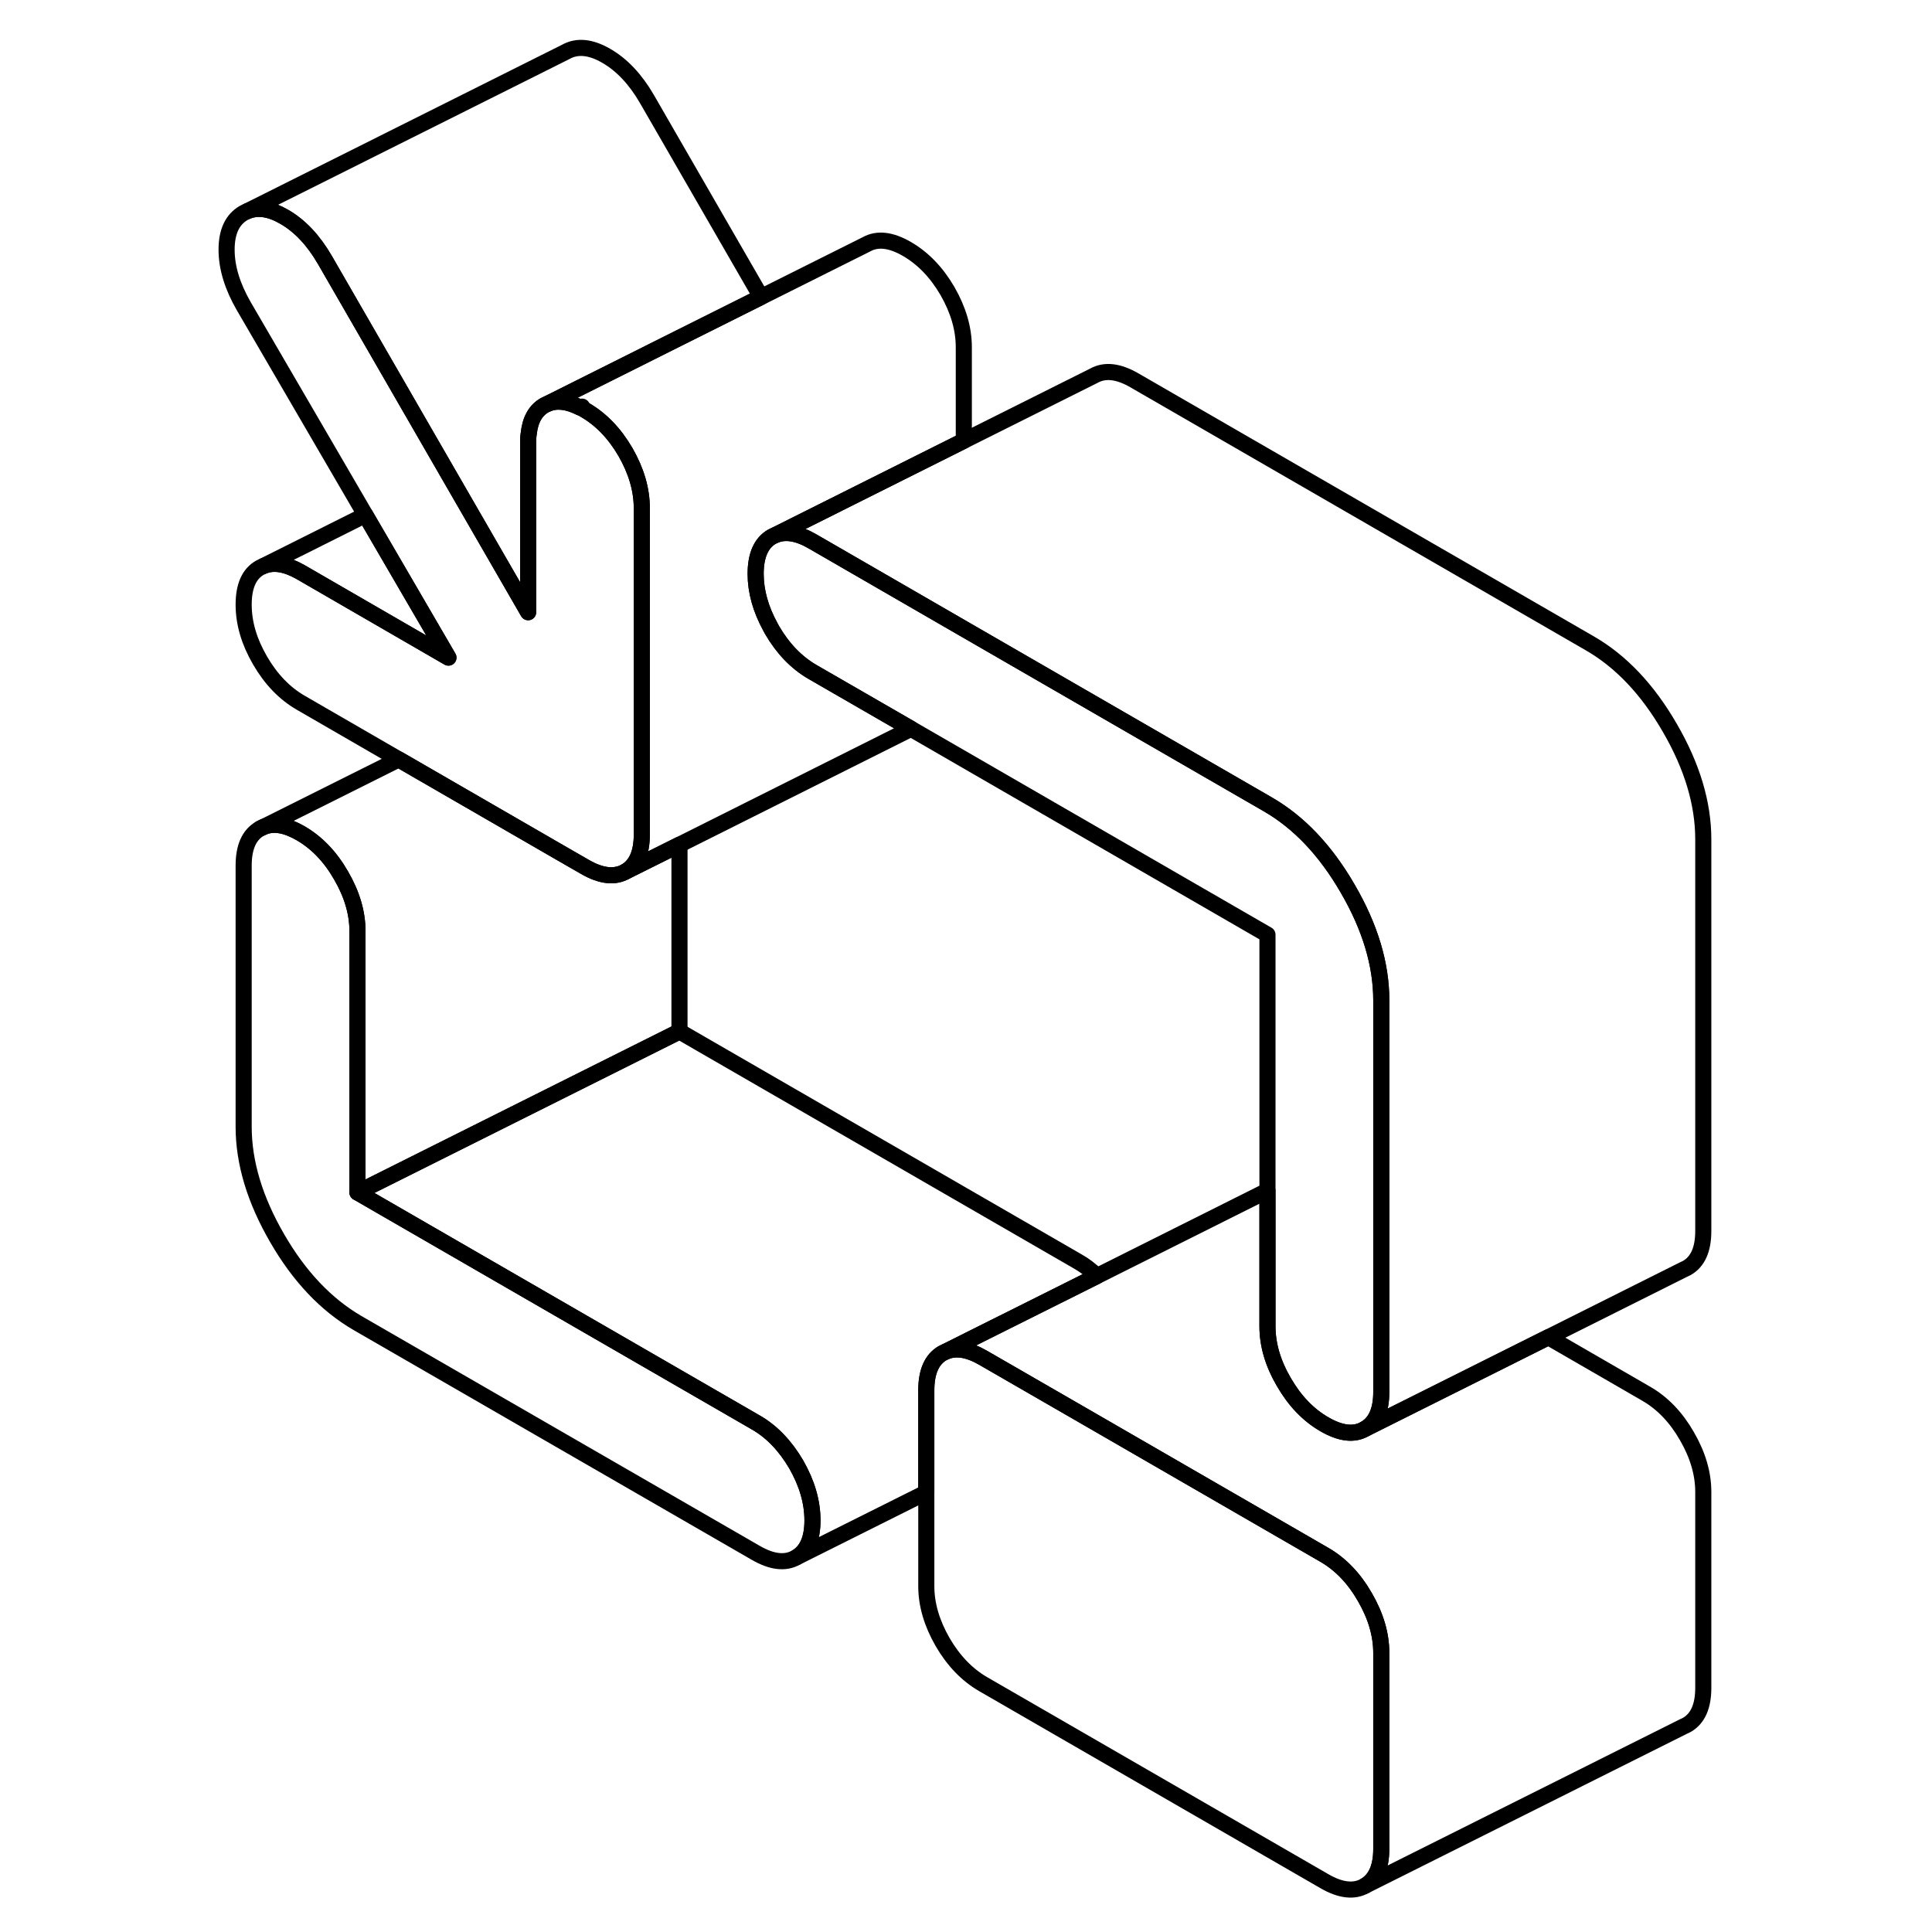 <svg width="24" height="24" viewBox="0 0 97 120" fill="none" xmlns="http://www.w3.org/2000/svg" stroke-width="1px" stroke-linecap="round" stroke-linejoin="round">
    <path d="M37.954 90.956C37.274 89.796 36.434 88.915 35.434 88.345L10.704 74.065V57.845C10.704 56.695 10.364 55.545 9.684 54.375C9.014 53.205 8.174 52.336 7.174 51.755C6.274 51.236 5.504 51.095 4.864 51.365L4.654 51.465C3.974 51.855 3.634 52.615 3.634 53.766V69.986C3.634 72.216 4.334 74.525 5.714 76.905C7.094 79.295 8.764 81.045 10.704 82.175L35.434 96.445C36.434 97.025 37.274 97.126 37.954 96.736C38.624 96.346 38.964 95.585 38.964 94.435C38.964 93.285 38.624 92.126 37.954 90.956Z" stroke="currentColor" stroke-linejoin="round"/>
    <path d="M74.294 102.665V114.835C74.294 115.975 73.954 116.745 73.274 117.135C72.604 117.515 71.764 117.425 70.764 116.845L49.564 104.605C48.564 104.025 47.724 103.155 47.044 101.985C46.374 100.815 46.034 99.665 46.034 98.516V86.355C46.034 85.205 46.374 84.436 47.044 84.046L47.254 83.945C47.894 83.686 48.664 83.815 49.564 84.335L55.684 87.865L70.764 96.575C71.764 97.155 72.604 98.025 73.274 99.195C73.954 100.365 74.294 101.525 74.294 102.665Z" stroke="currentColor" stroke-linejoin="round"/>
    <path d="M28.364 31.565V51.835C28.364 52.975 28.024 53.745 27.354 54.136C26.674 54.516 25.834 54.425 24.834 53.845L23.634 53.156L13.264 47.166L7.174 43.645C6.174 43.066 5.334 42.196 4.654 41.026C3.974 39.856 3.634 38.705 3.634 37.555C3.634 36.405 3.974 35.636 4.654 35.256L4.864 35.156C5.504 34.886 6.274 35.026 7.174 35.536L16.354 40.845L11.194 31.986L3.634 19.006C2.934 17.786 2.574 16.626 2.574 15.506C2.574 14.386 2.934 13.636 3.634 13.226L3.864 13.115C4.524 12.845 5.284 12.966 6.154 13.466C7.124 14.025 7.964 14.915 8.674 16.136L16.334 29.416L21.304 38.026V27.486C21.304 27.286 21.304 27.096 21.344 26.916C21.434 26.076 21.764 25.495 22.314 25.175L22.524 25.075C23.094 24.845 23.754 24.925 24.534 25.315H24.554C24.644 25.355 24.734 25.405 24.834 25.465C25.834 26.046 26.674 26.915 27.354 28.085C28.024 29.255 28.364 30.415 28.364 31.565Z" stroke="currentColor" stroke-linejoin="round"/>
    <path d="M35.434 35.646C35.434 36.726 35.744 37.836 36.354 38.946C36.384 39.006 36.414 39.056 36.444 39.116C37.124 40.286 37.965 41.156 38.965 41.736L45.084 45.266L30.704 52.466L27.354 54.136C28.024 53.746 28.364 52.976 28.364 51.836V31.566C28.364 30.416 28.024 29.256 27.354 28.086C26.674 26.916 25.834 26.046 24.834 25.466C24.735 25.406 24.644 25.355 24.554 25.316C24.584 25.296 24.614 25.276 24.654 25.256L24.534 25.316C23.754 24.925 23.094 24.846 22.524 25.076L30.634 21.016L35.774 18.446L42.315 15.176C42.995 14.796 43.834 14.886 44.834 15.466C45.834 16.046 46.674 16.916 47.354 18.086C48.024 19.256 48.364 20.416 48.364 21.566V27.376L36.654 33.236L36.444 33.336C35.775 33.726 35.434 34.496 35.434 35.646Z" stroke="currentColor" stroke-linejoin="round"/>
    <path d="M94.294 92.665V104.835C94.294 105.975 93.954 106.745 93.274 107.135L93.064 107.236L73.274 117.135C73.954 116.745 74.294 115.975 74.294 114.835V102.666C74.294 101.526 73.954 100.366 73.274 99.196C72.604 98.026 71.764 97.155 70.764 96.575L55.684 87.865L49.564 84.335C48.664 83.815 47.894 83.686 47.254 83.946L49.314 82.915L56.634 79.256L67.044 74.046C67.104 74.016 67.164 73.986 67.224 73.956V82.376C67.224 83.525 67.564 84.686 68.244 85.846C68.924 87.016 69.754 87.886 70.764 88.466C71.764 89.046 72.604 89.146 73.274 88.756L84.674 83.055L90.764 86.575C91.764 87.155 92.604 88.026 93.274 89.196C93.954 90.366 94.294 91.525 94.294 92.665Z" stroke="currentColor" stroke-linejoin="round"/>
    <path d="M94.294 52.136V76.456C94.294 77.606 93.954 78.366 93.274 78.756L93.064 78.856L84.674 83.055L73.274 88.756C73.954 88.366 74.294 87.606 74.294 86.456V62.136C74.294 59.906 73.604 57.596 72.214 55.206C70.834 52.816 69.174 51.066 67.224 49.946L48.364 39.056L38.964 33.626C38.064 33.106 37.294 32.976 36.654 33.236L48.364 27.376L56.444 23.336C57.124 22.956 57.964 23.046 58.964 23.626L87.224 39.946C89.174 41.066 90.834 42.816 92.214 45.206C93.604 47.596 94.294 49.906 94.294 52.136Z" stroke="currentColor" stroke-linejoin="round"/>
    <path d="M35.774 18.446L30.634 21.016L22.524 25.075L22.314 25.175C21.764 25.495 21.434 26.076 21.344 26.905C21.314 27.096 21.304 27.286 21.304 27.486V38.026L16.334 29.416L8.674 16.136C7.964 14.915 7.124 14.026 6.154 13.466C5.284 12.966 4.524 12.845 3.864 13.116L23.634 3.226C24.344 2.826 25.184 2.906 26.154 3.466C27.124 4.026 27.964 4.915 28.674 6.136L35.774 18.446Z" stroke="currentColor" stroke-linejoin="round"/>
    <path d="M16.354 40.846L7.174 35.536C6.274 35.026 5.504 34.886 4.864 35.156L11.194 31.986L16.354 40.846Z" stroke="currentColor" stroke-linejoin="round"/>
    <path d="M74.295 62.135V86.456C74.295 87.606 73.954 88.365 73.275 88.755C72.605 89.145 71.764 89.046 70.764 88.466C69.754 87.885 68.924 87.015 68.245 85.845C67.564 84.685 67.225 83.525 67.225 82.375V58.055L45.085 45.266L38.965 41.736C37.965 41.156 37.125 40.285 36.445 39.115C36.415 39.055 36.385 39.005 36.355 38.946C35.745 37.836 35.435 36.725 35.435 35.645C35.435 34.495 35.775 33.725 36.445 33.335L36.654 33.236C37.294 32.975 38.065 33.105 38.965 33.625L48.364 39.055L67.225 49.946C69.174 51.066 70.835 52.816 72.215 55.206C73.605 57.596 74.295 59.905 74.295 62.135Z" stroke="currentColor" stroke-linejoin="round"/>
    <path d="M30.704 52.466V64.065L10.704 74.065V57.846C10.704 56.696 10.364 55.545 9.684 54.376C9.014 53.206 8.174 52.336 7.174 51.756C6.274 51.236 5.504 51.096 4.864 51.365L13.264 47.166L23.634 53.156L24.834 53.846C25.834 54.425 26.674 54.516 27.354 54.136L30.704 52.466Z" stroke="currentColor" stroke-linejoin="round"/>
    <path d="M4.864 51.365L4.654 51.466" stroke="currentColor" stroke-linejoin="round"/>
    <path d="M56.634 79.256L49.314 82.915L47.254 83.946L47.044 84.046C46.374 84.436 46.034 85.206 46.034 86.356V92.696L37.954 96.736C38.624 96.346 38.964 95.585 38.964 94.436C38.964 93.285 38.624 92.126 37.954 90.956C37.274 89.796 36.434 88.915 35.434 88.346L10.704 74.065L30.704 64.065L55.434 78.346C55.864 78.585 56.264 78.896 56.634 79.256Z" stroke="currentColor" stroke-linejoin="round"/>
</svg>